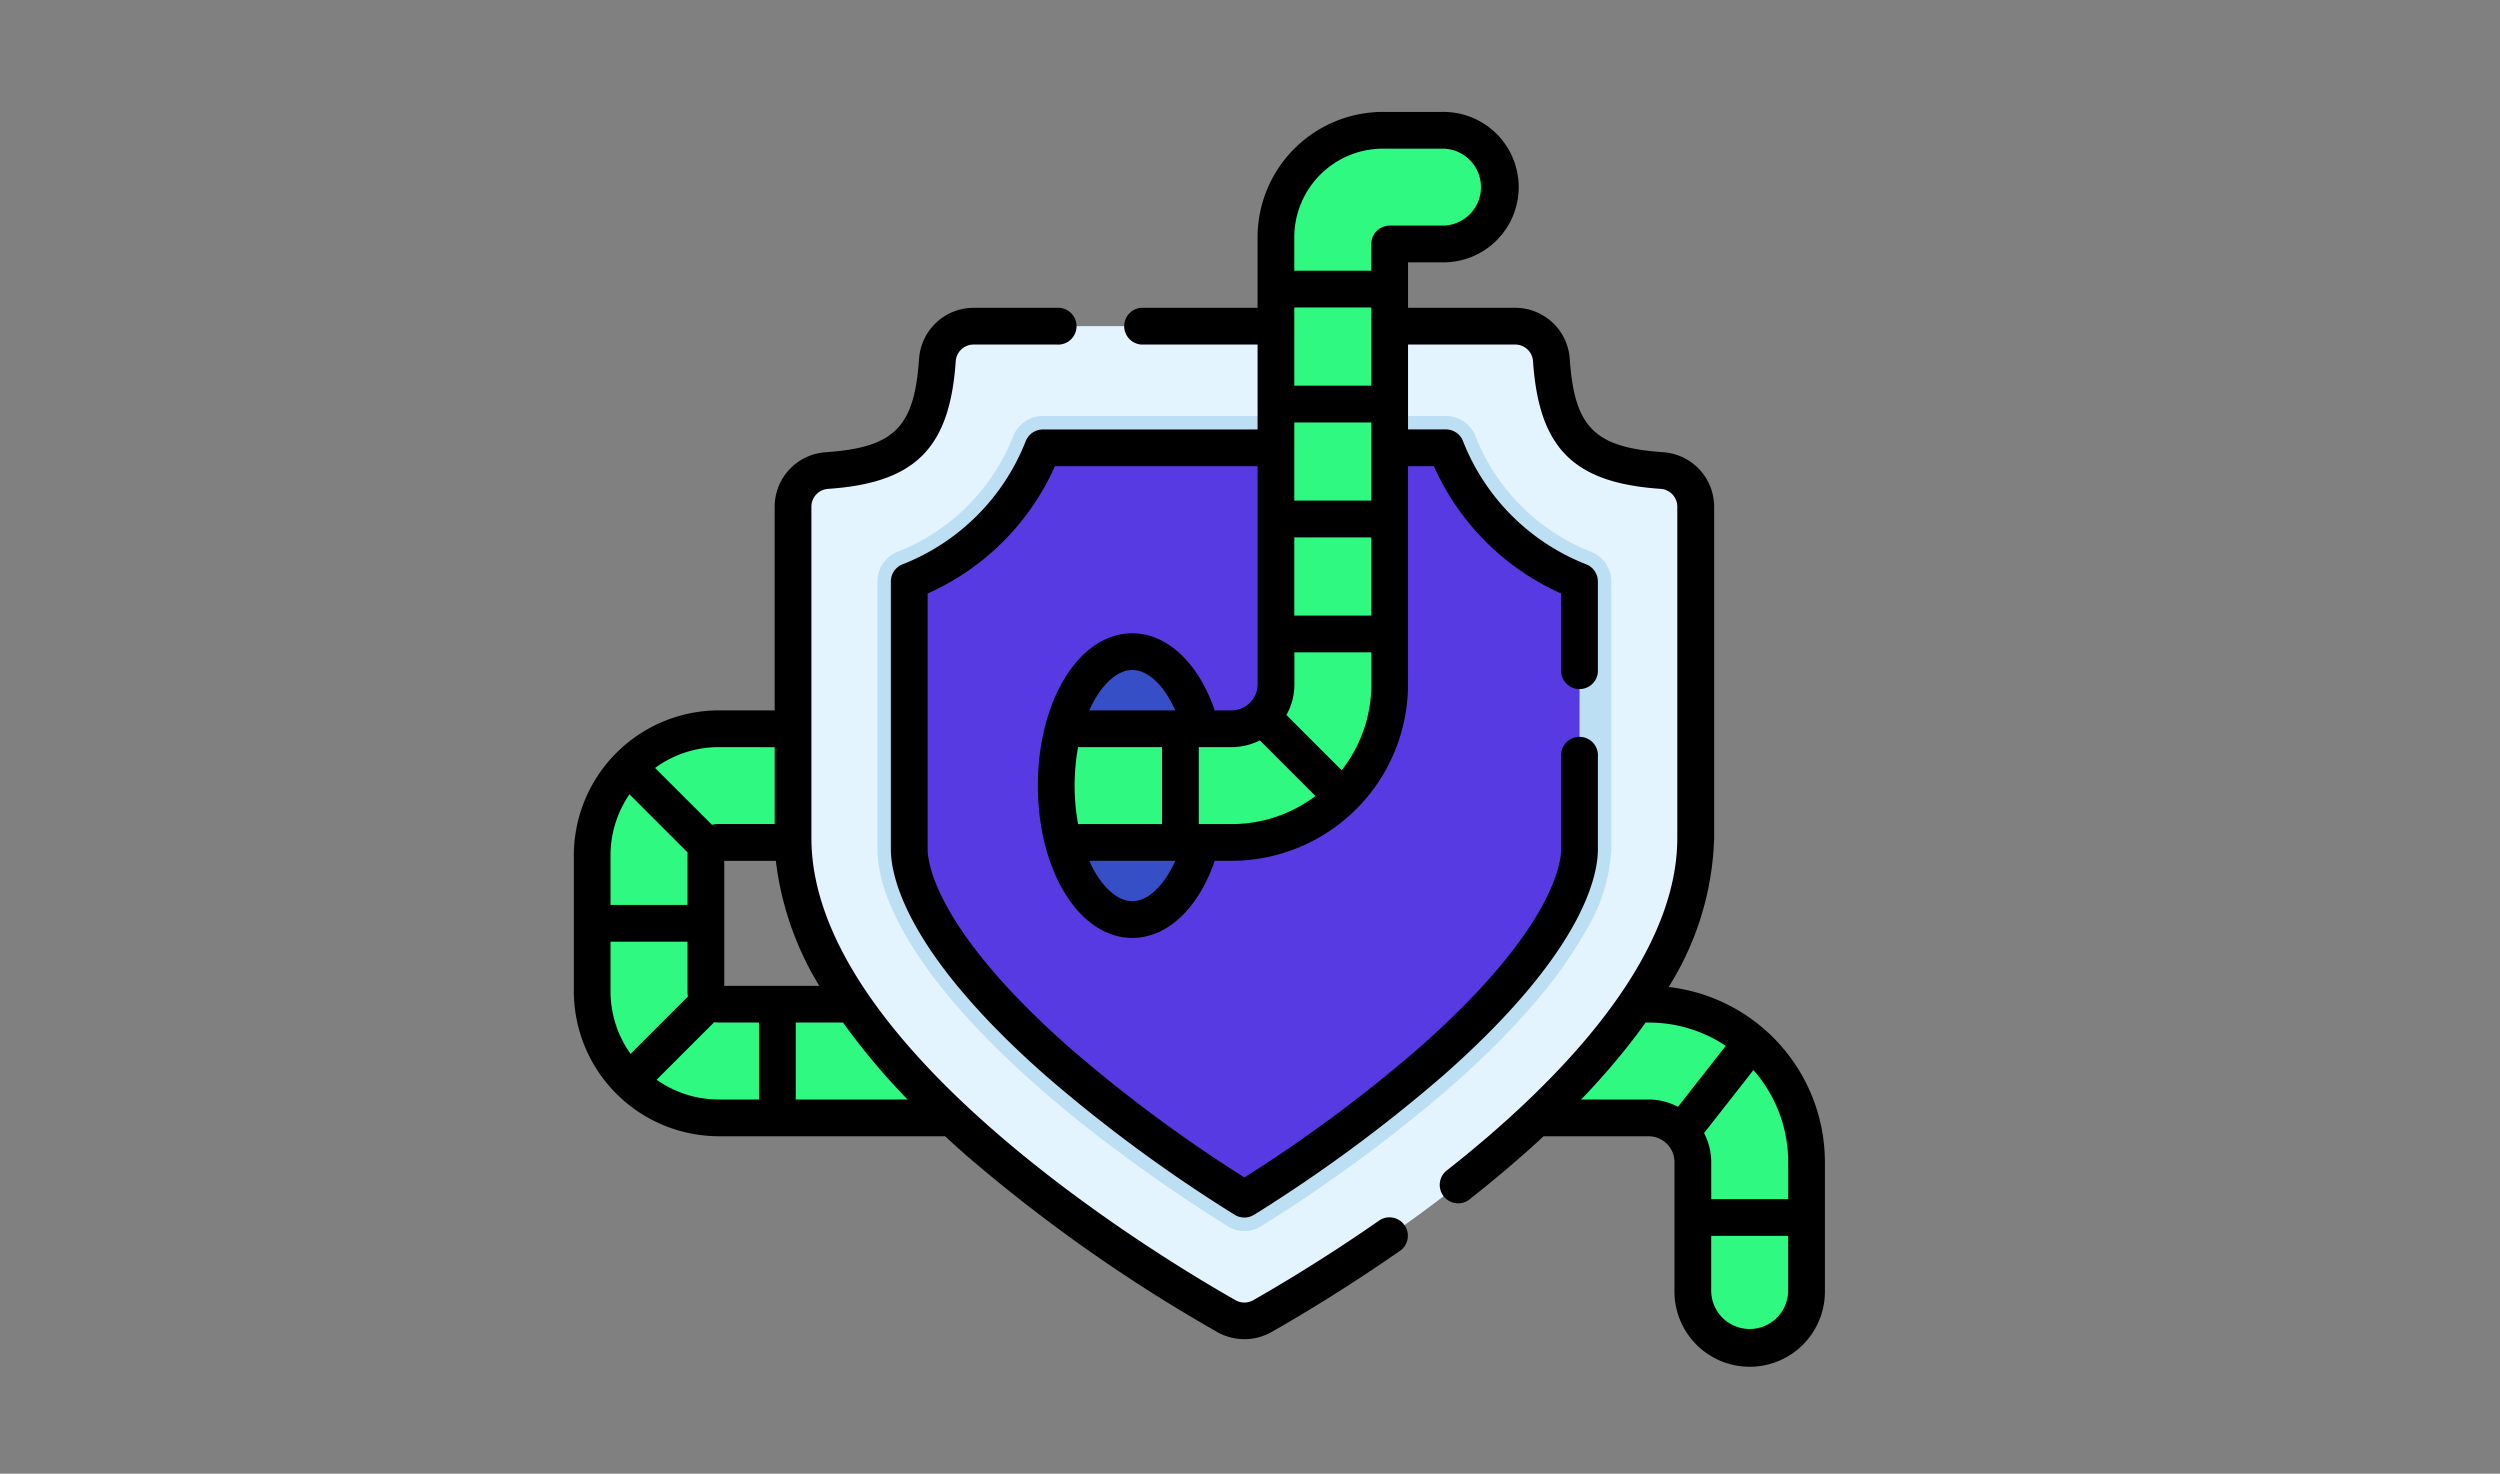 <svg xmlns="http://www.w3.org/2000/svg" xmlns:xlink="http://www.w3.org/1999/xlink" width="190" height="112" viewBox="0 0 190 112">
  <rect x="0" y="0" width="190" height="112" fill="#808080" stroke="none"/>
  <defs>
    <clipPath id="clip-path">
      <rect id="Rectángulo_45380" data-name="Rectángulo 45380" width="96" height="96" transform="translate(-0.202 -0.202)" fill="#fff" stroke="#707070" stroke-width="1"/>
    </clipPath>
  </defs>
  <g id="Grupo_957546" data-name="Grupo 957546" transform="translate(-1230 -3991)">
    <g id="Grupo_957545" data-name="Grupo 957545" transform="translate(1264.622 3990.622)">
      <rect id="Rectángulo_34429" data-name="Rectángulo 34429" width="112" height="112" transform="translate(0.378 0.378)" fill="none"/>
      <g id="Enmascarar_grupo_145" data-name="Enmascarar grupo 145" transform="translate(8.579 8.579)" clip-path="url(#clip-path)">
        <g id="gusano" transform="translate(0.408 0.304)">
          <path id="Trazado_656536" data-name="Trazado 656536" d="M84.478,70.451H72.033v8.641H84.478a3.365,3.365,0,0,1,3.361,3.36v9.761a4.321,4.321,0,1,0,8.641,0V82.453a12.016,12.016,0,0,0-12-12Zm0,0" transform="translate(-2.79 -2.638)" fill="#2ff980"/>
          <path id="Trazado_656537" data-name="Trazado 656537" d="M10.188,68.652V58.329a.985.985,0,0,1,.984-.984h8.1V48.7h-8.1a9.636,9.636,0,0,0-9.625,9.625V68.652a9.636,9.636,0,0,0,9.625,9.625H30.6V69.636H11.172a.985.985,0,0,1-.984-.984Zm0,0" transform="translate(-0.151 -1.824)" fill="#2ff980"/>
          <path id="Trazado_656538" data-name="Trazado 656538" d="M86.01,30.647V55.818c0,16.671-26.569,32.723-32.939,36.334a2.756,2.756,0,0,1-2.723,0A123.923,123.923,0,0,1,35.2,81.978c-5.355-4.24-10.793-9.424-14.221-15.025a21.521,21.521,0,0,1-3.572-11.134V30.647A2.754,2.754,0,0,1,19.96,27.89c5.947-.4,8.018-2.47,8.42-8.418a2.755,2.755,0,0,1,2.755-2.556H72.281a2.754,2.754,0,0,1,2.755,2.556c.4,5.947,2.473,8.018,8.42,8.418a2.754,2.754,0,0,1,2.553,2.758Zm0,0" transform="translate(-0.745 -0.633)" fill="#e3f4ff"/>
          <path id="Trazado_656539" data-name="Trazado 656539" d="M50.673,85.581A121.989,121.989,0,0,1,40.59,78.554c-1.53-1.187-3-2.406-4.383-3.621-4.139-3.643-9.483-9.114-11.43-14.483a10.358,10.358,0,0,1-.71-3.512V36.582a2.42,2.42,0,0,1,1.506-2.24A15.565,15.565,0,0,0,34.4,25.516a2.419,2.419,0,0,1,2.241-1.506h30.63a2.418,2.418,0,0,1,2.24,1.506,15.567,15.567,0,0,0,8.829,8.826,2.418,2.418,0,0,1,1.506,2.24V56.938a13.3,13.3,0,0,1-2.03,6.352c-2.013,3.593-5.415,7.51-10.11,11.643A114.587,114.587,0,0,1,53.243,85.581a2.419,2.419,0,0,1-2.571,0Zm0,0" transform="translate(-0.994 -0.899)" fill="#bddff4"/>
          <path id="Trazado_656540" data-name="Trazado 656540" d="M77.523,36.677V57.033c0,1.458-.817,6.934-11.32,16.179A111.574,111.574,0,0,1,52.052,83.625a120.223,120.223,0,0,1-9.881-6.886c-1.427-1.108-2.866-2.289-4.27-3.527-7.09-6.239-9.765-10.763-10.755-13.492a7.992,7.992,0,0,1-.565-2.687V36.677A17.9,17.9,0,0,0,36.737,26.524h30.63A17.9,17.9,0,0,0,77.523,36.677Zm0,0" transform="translate(-1.088 -0.993)" fill="#583ae2"/>
          <path id="Trazado_656541" data-name="Trazado 656541" d="M49.746,52.8c0-5.623-2.587-10.181-5.778-10.181S38.189,47.174,38.189,52.8s2.587,10.181,5.779,10.181S49.746,58.419,49.746,52.8Zm0,0" transform="translate(-1.523 -1.596)" fill="#364ec6"/>
          <path id="Trazado_656542" data-name="Trazado 656542" d="M71.864,5.772a4.322,4.322,0,0,1-4.321,4.321H63.528V43.56A12.028,12.028,0,0,1,51.513,55.575H38.735a17.391,17.391,0,0,1,0-8.641H51.512a3.378,3.378,0,0,0,3.374-3.374V9.583a8.144,8.144,0,0,1,8.135-8.133h4.522a4.32,4.32,0,0,1,4.321,4.321Zm0,0" transform="translate(-1.523 -0.054)" fill="#2ff980"/>
          <path id="Trazado_656543" data-name="Trazado 656543" d="M84.242,66.506A22.469,22.469,0,0,0,87.7,55.185V30.012a4.158,4.158,0,0,0-3.856-4.148c-5.237-.353-6.767-1.884-7.12-7.12a4.159,4.159,0,0,0-4.149-3.856H64.436V11.433h2.617A5.717,5.717,0,1,0,67.053,0H62.532A9.541,9.541,0,0,0,53,9.53v5.358H44.158a1.4,1.4,0,0,0,0,2.792H53v6.455H36.682A1.4,1.4,0,0,0,35.389,25,16.547,16.547,0,0,1,26,34.391a1.4,1.4,0,0,0-.87,1.293V56.039c0,2.058,1.149,7.858,11.792,17.228A113.9,113.9,0,0,0,51.256,83.816a1.4,1.4,0,0,0,1.483,0A113.951,113.951,0,0,0,67.071,73.267C77.715,63.9,78.864,58.1,78.864,56.039V49a1.4,1.4,0,1,0-2.792,0v7.041c0,.932-.523,6.045-10.845,15.132A109.723,109.723,0,0,1,52,80.981a109.663,109.663,0,0,1-13.229-9.81c-10.322-9.087-10.846-14.2-10.846-15.132V36.6A19.087,19.087,0,0,0,37.6,26.926H53v16.58a1.98,1.98,0,0,1-1.978,1.978H49.746c-1.247-3.624-3.626-5.86-6.268-5.86-4.023,0-7.175,5.085-7.175,11.576s3.152,11.576,7.175,11.576c2.659,0,5.019-2.227,6.267-5.86h1.278A13.426,13.426,0,0,0,64.435,43.506V26.926H66.4A19.085,19.085,0,0,0,76.072,36.6v5.972a1.4,1.4,0,0,0,2.792,0V35.684a1.4,1.4,0,0,0-.869-1.293A16.544,16.544,0,0,1,68.606,25a1.394,1.394,0,0,0-1.292-.869H64.436V17.68h8.135a1.359,1.359,0,0,1,1.363,1.252c.448,6.636,3.081,9.27,9.717,9.717A1.359,1.359,0,0,1,84.9,30.012V55.184c0,9.476-9.491,18.941-17.452,25.213A1.4,1.4,0,1,0,69.18,82.59q3.012-2.374,5.56-4.739h7.981a1.967,1.967,0,0,1,1.964,1.964v9.761a5.717,5.717,0,1,0,11.433,0V79.815A13.414,13.414,0,0,0,84.242,66.506Zm-22.6-45.7h-5.85V14.86h5.85Zm0,8.737h-5.85V23.6h5.85Zm-5.85,2.792h5.85V38.28h-5.85ZM62.532,2.792h4.521a2.925,2.925,0,0,1,0,5.85H63.04a1.4,1.4,0,0,0-1.4,1.4v2.031h-5.85V9.53A6.746,6.746,0,0,1,62.532,2.792ZM39.359,54.126a16.428,16.428,0,0,1,0-5.85H45.74v5.85Zm4.12-11.71c1.206,0,2.424,1.172,3.269,3.068H40.206C41.068,43.561,42.311,42.416,43.479,42.416Zm0,17.569c-1.168,0-2.41-1.144-3.272-3.068h6.541C45.9,58.8,44.677,59.986,43.479,59.986Zm5.054-5.86v-5.85h2.492a4.74,4.74,0,0,0,2.148-.513L57.4,51.991a10.561,10.561,0,0,1-6.377,2.135Zm10.86-4.092-4.2-4.2a4.732,4.732,0,0,0,.606-2.324V41.072h5.85v2.434A10.565,10.565,0,0,1,59.392,50.033ZM93.328,79.815v2.812h-5.85V79.815a4.726,4.726,0,0,0-.545-2.207l3.752-4.786A10.558,10.558,0,0,1,93.328,79.815ZM77.586,75.059a53.79,53.79,0,0,0,4.152-4.824q.388-.514.752-1.026h.232a10.542,10.542,0,0,1,5.86,1.771l-3.633,4.634a4.723,4.723,0,0,0-2.227-.555ZM90.4,92.5a2.928,2.928,0,0,1-2.925-2.925V85.42h5.85v4.156A2.928,2.928,0,0,1,90.4,92.5Zm0,0" transform="translate(-1.034 0)"/>
          <path id="Trazado_656544" data-name="Trazado 656544" d="M61.369,84.789c-4.194,2.929-7.837,5.076-9.635,6.1a1.357,1.357,0,0,1-1.346,0c-5.382-3.05-32.233-19.076-32.233-35.121V30.592a1.359,1.359,0,0,1,1.252-1.363c6.636-.447,9.27-3.081,9.717-9.717a1.359,1.359,0,0,1,1.364-1.252H36.8a1.4,1.4,0,1,0,0-2.792H30.488a4.159,4.159,0,0,0-4.149,3.856c-.353,5.236-1.884,6.766-7.12,7.12a4.158,4.158,0,0,0-3.856,4.148V46.063H11.118A11.033,11.033,0,0,0,.1,57.084V67.408A11.034,11.034,0,0,0,11.118,78.429h17.2q.779.722,1.6,1.448A120.477,120.477,0,0,0,49.011,93.314a4.178,4.178,0,0,0,4.1,0c1.841-1.043,5.57-3.241,9.857-6.235a1.4,1.4,0,0,0-1.6-2.289Zm-40.81-15a51.645,51.645,0,0,0,4.907,5.85h-8.5v-5.85ZM18.755,67H11.53V57.5h3.922A23.549,23.549,0,0,0,18.755,67Zm-3.392-18.14V54.7H11.118a2.359,2.359,0,0,0-.52.059L6.273,50.438a8.186,8.186,0,0,1,4.845-1.583ZM4.328,52.442l4.421,4.421c-.007.073-.011.147-.011.222V60.85H2.888V57.084a8.18,8.18,0,0,1,1.44-4.643ZM2.888,67.407V63.641h5.85v3.766a2.328,2.328,0,0,0,.036.4L4.412,72.169a8.179,8.179,0,0,1-1.524-4.761Zm3.5,6.73,4.38-4.379a2.367,2.367,0,0,0,.347.028h3.056v5.85H11.118a8.18,8.18,0,0,1-4.726-1.5Zm0,0" transform="translate(-0.097 -0.579)"/>
        </g>
      </g>
    </g>
    <rect id="Rectángulo_45467" data-name="Rectángulo 45467" width="190" height="112" transform="translate(1230 3991)" fill="none"/>
  </g>
</svg>
